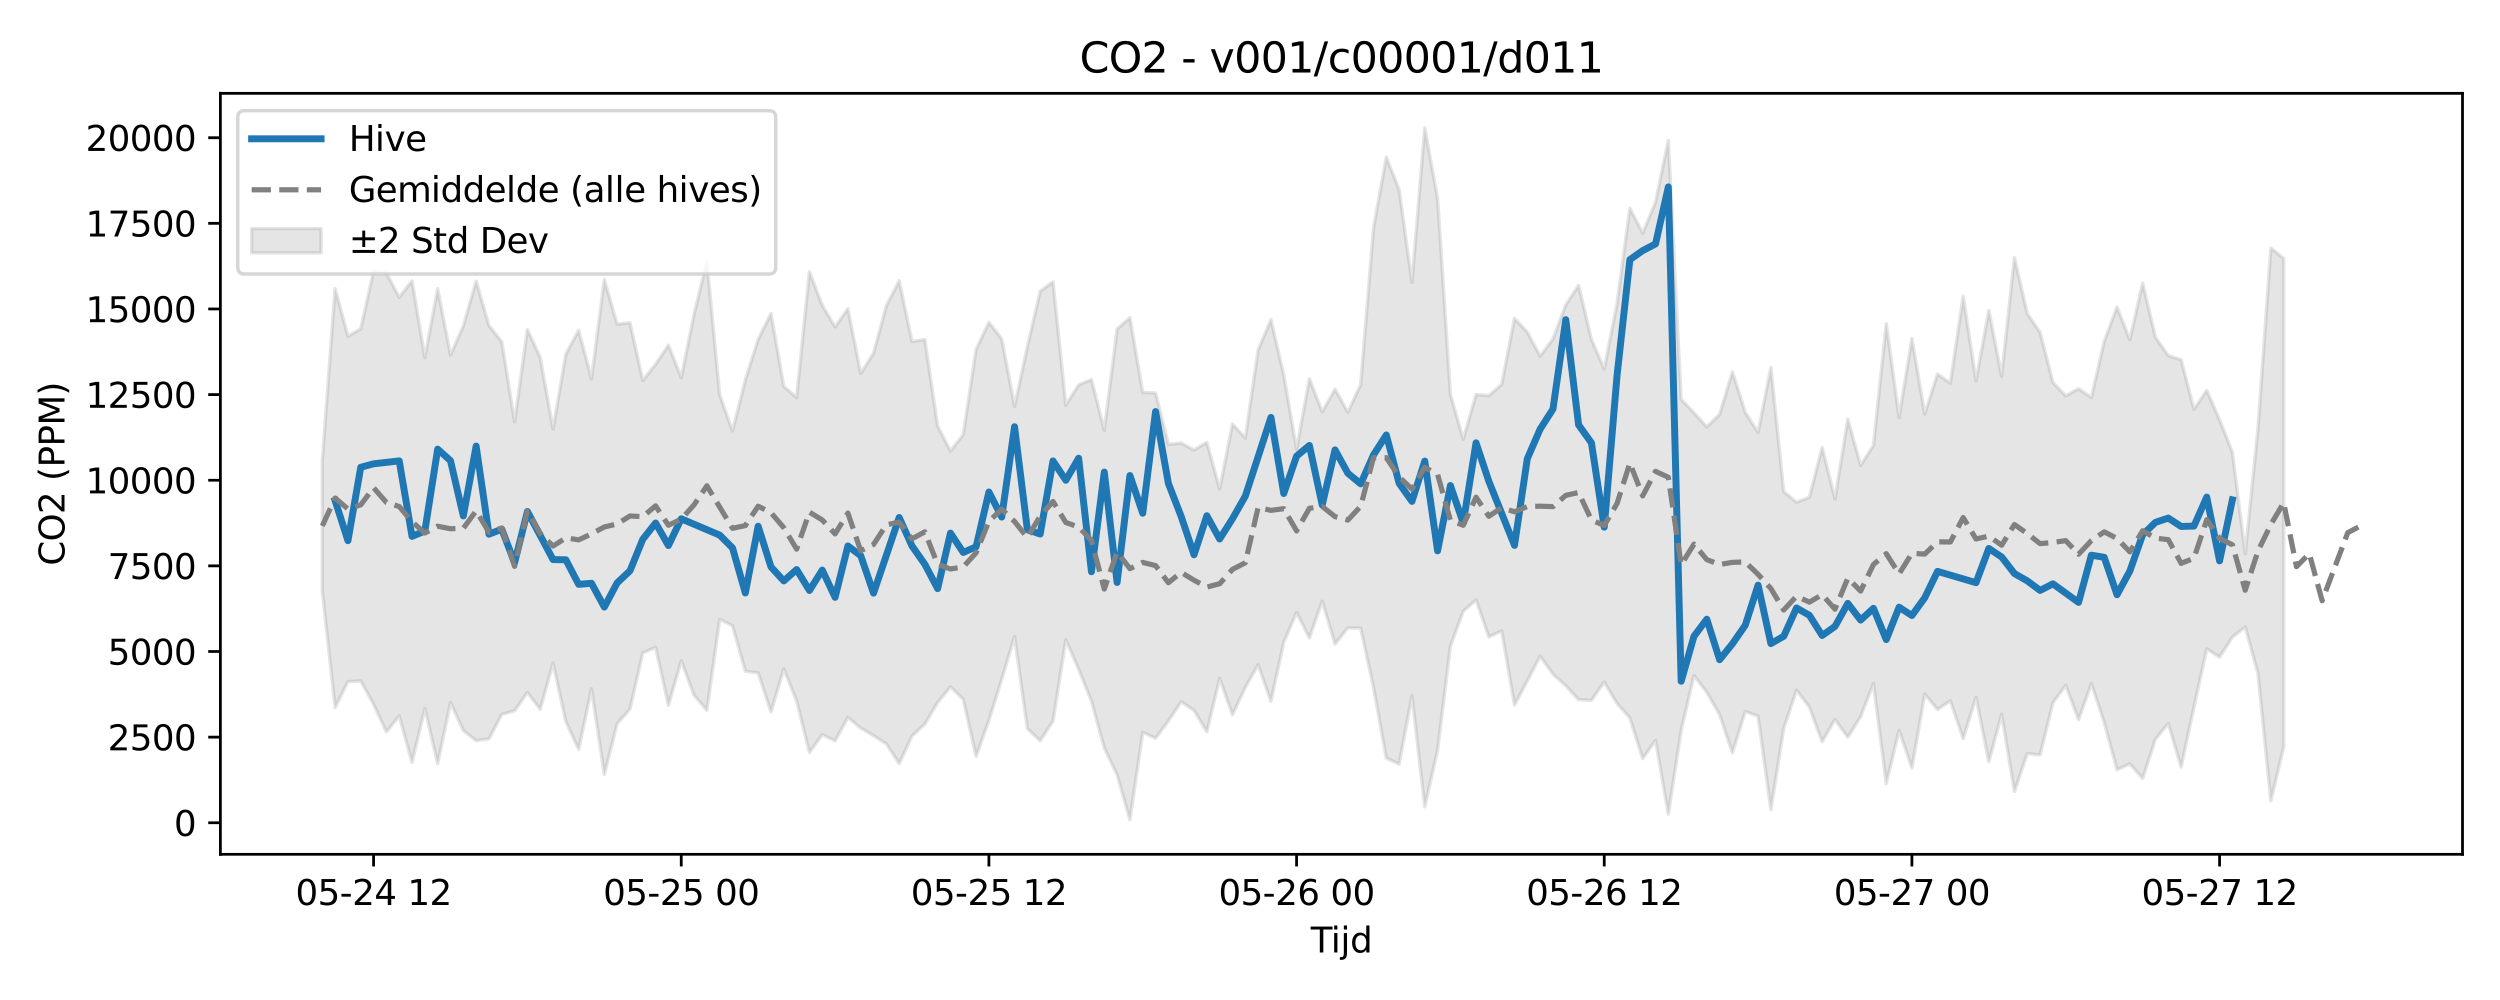<?xml version="1.0" encoding="utf-8" standalone="no"?>
<!DOCTYPE svg PUBLIC "-//W3C//DTD SVG 1.1//EN"
  "http://www.w3.org/Graphics/SVG/1.1/DTD/svg11.dtd">
<svg xmlns:xlink="http://www.w3.org/1999/xlink" width="720pt" height="288pt" viewBox="0 0 720 288" xmlns="http://www.w3.org/2000/svg" version="1.1">
 <defs>
  <style type="text/css">*{stroke-linejoin: round; stroke-linecap: butt}</style>
 </defs>
 <g id="figure_1">
  <g id="patch_1">
   <path d="M 0 288 
L 720 288 
L 720 0 
L 0 0 
z
" style="fill: #ffffff"/>
  </g>
  <g id="axes_1">
   <g id="patch_2">
    <path d="M 63.47 246.04 
L 709.2 246.04 
L 709.2 26.88 
L 63.47 26.88 
z
" style="fill: #ffffff"/>
   </g>
   <g id="FillBetweenPolyCollection_1">
    <defs>
     <path id="m8265016327" d="M 92.821 -155.354 
L 92.821 -117.712 
L 96.513 -84.226 
L 100.205 -91.671 
L 103.897 -91.889 
L 107.589 -85.159 
L 111.281 -77.21 
L 114.973 -81.837 
L 118.665 -68.411 
L 122.357 -83.978 
L 126.049 -68.057 
L 129.741 -85.681 
L 133.433 -77.602 
L 137.125 -74.699 
L 140.817 -75.198 
L 144.509 -82.258 
L 148.201 -83.288 
L 151.893 -88.583 
L 155.585 -83.701 
L 159.277 -97.043 
L 162.969 -80.137 
L 166.661 -72.18 
L 170.353 -89.615 
L 174.045 -64.968 
L 177.737 -79.576 
L 181.429 -83.764 
L 185.121 -99.962 
L 188.813 -101.563 
L 192.505 -84.878 
L 196.197 -97.674 
L 199.889 -87.753 
L 203.581 -83.465 
L 207.273 -109.619 
L 210.965 -107.804 
L 214.657 -94.693 
L 218.349 -94.223 
L 222.041 -82.958 
L 225.733 -95.328 
L 229.425 -86.18 
L 233.117 -71.297 
L 236.809 -76.434 
L 240.501 -74.62 
L 244.193 -81.383 
L 247.885 -78.308 
L 251.577 -76.134 
L 255.269 -73.774 
L 258.961 -68.051 
L 262.653 -75.991 
L 266.345 -79.459 
L 270.037 -85.636 
L 273.729 -90.169 
L 277.421 -86.59 
L 281.113 -70.209 
L 284.805 -80.503 
L 288.497 -92.334 
L 292.189 -104.668 
L 295.881 -78.169 
L 299.573 -74.65 
L 303.265 -80.3 
L 306.957 -103.726 
L 310.649 -95.259 
L 314.341 -86.086 
L 318.033 -72.586 
L 321.725 -64.861 
L 325.417 -51.922 
L 329.109 -77.099 
L 332.801 -75.369 
L 336.493 -80.362 
L 340.185 -85.912 
L 343.877 -83.409 
L 347.569 -77.233 
L 351.261 -92.607 
L 354.953 -82.143 
L 358.645 -90.005 
L 362.337 -96.538 
L 366.029 -86.05 
L 369.721 -102.989 
L 373.413 -111.616 
L 377.105 -104.304 
L 380.797 -114.879 
L 384.489 -102.519 
L 388.181 -107.147 
L 391.873 -107.103 
L 395.565 -90.116 
L 399.257 -69.644 
L 402.949 -67.937 
L 406.641 -87.611 
L 410.333 -55.672 
L 414.025 -71.935 
L 417.717 -101.881 
L 421.409 -111.933 
L 425.101 -115.22 
L 428.793 -104.557 
L 432.485 -106.288 
L 436.177 -84.926 
L 439.869 -91.91 
L 443.561 -99.021 
L 447.253 -93.837 
L 450.945 -90.491 
L 454.637 -86.479 
L 458.329 -86.29 
L 462.021 -91.539 
L 465.713 -85.381 
L 469.405 -81.266 
L 473.097 -69.502 
L 476.789 -74.78 
L 480.481 -53.511 
L 484.173 -77.658 
L 487.865 -93.443 
L 491.557 -88.607 
L 495.249 -82.178 
L 498.941 -71.191 
L 502.633 -83.08 
L 506.325 -81.737 
L 510.017 -54.832 
L 513.709 -78.198 
L 517.401 -89.237 
L 521.093 -84.38 
L 524.785 -74.37 
L 528.477 -80.794 
L 532.169 -75.671 
L 535.861 -81.599 
L 539.553 -91.154 
L 543.245 -62.337 
L 546.937 -77.671 
L 550.629 -66.802 
L 554.321 -88.087 
L 558.013 -83.638 
L 561.705 -86.172 
L 565.397 -75.256 
L 569.089 -87.206 
L 572.781 -68.607 
L 576.473 -82.286 
L 580.165 -60.064 
L 583.857 -70.975 
L 587.549 -70.595 
L 591.241 -85.647 
L 594.933 -90.593 
L 598.625 -80.731 
L 602.317 -91.096 
L 606.009 -79.972 
L 609.701 -66.32 
L 613.393 -68.007 
L 617.085 -63.81 
L 620.777 -75.148 
L 624.469 -79.601 
L 628.161 -67.099 
L 631.853 -84.316 
L 635.545 -101.11 
L 639.237 -98.755 
L 642.929 -104.46 
L 646.621 -107.452 
L 650.313 -93.946 
L 654.005 -57.329 
L 657.697 -72.886 
L 657.697 -213.602 
L 657.697 -213.602 
L 654.005 -216.562 
L 650.313 -164.709 
L 646.621 -128.573 
L 642.929 -157.765 
L 639.237 -167.077 
L 635.545 -175.548 
L 631.853 -170.129 
L 628.161 -184.393 
L 624.469 -185.555 
L 620.777 -190.863 
L 617.085 -206.497 
L 613.393 -190.124 
L 609.701 -199.547 
L 606.009 -189.683 
L 602.317 -173.523 
L 598.625 -176.043 
L 594.933 -174.006 
L 591.241 -177.885 
L 587.549 -192.266 
L 583.857 -197.677 
L 580.165 -213.821 
L 576.473 -179.66 
L 572.781 -198.612 
L 569.089 -178.333 
L 565.397 -202.637 
L 561.705 -177.631 
L 558.013 -180.282 
L 554.321 -168.761 
L 550.629 -190.515 
L 546.937 -167.745 
L 543.245 -194.757 
L 539.553 -159.707 
L 535.861 -153.961 
L 532.169 -167.312 
L 528.477 -144.293 
L 524.785 -159.122 
L 521.093 -144.785 
L 517.401 -143.363 
L 513.709 -146.423 
L 510.017 -182.154 
L 506.325 -163.462 
L 502.633 -169.251 
L 498.941 -180.89 
L 495.249 -168.673 
L 491.557 -165.054 
L 487.865 -169.13 
L 484.173 -172.977 
L 480.481 -247.566 
L 476.789 -229.729 
L 473.097 -220.857 
L 469.405 -228.027 
L 465.713 -200.628 
L 462.021 -181.774 
L 458.329 -190.231 
L 454.637 -205.832 
L 450.945 -200.197 
L 447.253 -190.349 
L 443.561 -185.421 
L 439.869 -192.324 
L 436.177 -196.3 
L 432.485 -177.308 
L 428.793 -174.062 
L 425.101 -174.373 
L 421.409 -161.507 
L 417.717 -174.38 
L 414.025 -230.834 
L 410.333 -251.158 
L 406.641 -206.643 
L 402.949 -233.367 
L 399.257 -242.734 
L 395.565 -222.295 
L 391.873 -177.239 
L 388.181 -169.291 
L 384.489 -175.906 
L 380.797 -169.389 
L 377.105 -178.925 
L 373.413 -158.568 
L 369.721 -180.019 
L 366.029 -195.972 
L 362.337 -187.162 
L 358.645 -161.844 
L 354.953 -165.895 
L 351.261 -147.176 
L 347.569 -160.6 
L 343.877 -158.396 
L 340.185 -160.421 
L 336.493 -160.007 
L 332.801 -174.848 
L 329.109 -174.953 
L 325.417 -196.54 
L 321.725 -193.228 
L 318.033 -164.099 
L 314.341 -178.695 
L 310.649 -177.146 
L 306.957 -171.321 
L 303.265 -206.839 
L 299.573 -204.124 
L 295.881 -188.127 
L 292.189 -170.939 
L 288.497 -190.393 
L 284.805 -195.177 
L 281.113 -187.37 
L 277.421 -162.854 
L 273.729 -158.102 
L 270.037 -165.312 
L 266.345 -190.208 
L 262.653 -189.643 
L 258.961 -207.154 
L 255.269 -199.933 
L 251.577 -186.258 
L 247.885 -180.446 
L 244.193 -199.084 
L 240.501 -193.852 
L 236.809 -200.08 
L 233.117 -209.724 
L 229.425 -173.524 
L 225.733 -176.707 
L 222.041 -197.728 
L 218.349 -190.209 
L 214.657 -178.582 
L 210.965 -163.887 
L 207.273 -174.266 
L 203.581 -212.708 
L 199.889 -197.469 
L 196.197 -179.252 
L 192.505 -188.586 
L 188.813 -183.063 
L 185.121 -178.434 
L 181.429 -195.025 
L 177.737 -194.627 
L 174.045 -207.498 
L 170.353 -178.886 
L 166.661 -192.867 
L 162.969 -186.048 
L 159.277 -164.414 
L 155.585 -185.01 
L 151.893 -193.104 
L 148.201 -166.5 
L 144.509 -189.577 
L 140.817 -194.237 
L 137.125 -207.041 
L 133.433 -194.094 
L 129.741 -185.749 
L 126.049 -204.843 
L 122.357 -185.007 
L 118.665 -207.093 
L 114.973 -202.4 
L 111.281 -209.374 
L 107.589 -209.922 
L 103.897 -193.316 
L 100.205 -191.162 
L 96.513 -204.897 
L 92.821 -155.354 
z
" style="stroke: #808080; stroke-opacity: 0.2"/>
    </defs>
    <g clip-path="url(#p1e06e8cddb)">
     <use xlink:href="#m8265016327" x="0" y="288" style="fill: #808080; fill-opacity: 0.2; stroke: #808080; stroke-opacity: 0.2"/>
    </g>
   </g>
   <g id="matplotlib.axis_1">
    <g id="xtick_1">
     <g id="line2d_1">
      <defs>
       <path id="m85455ef465" d="M 0 0 
L 0 3.5 
" style="stroke: #000000; stroke-width: 0.8"/>
      </defs>
      <g>
       <use xlink:href="#m85455ef465" x="107.589" y="246.04" style="stroke: #000000; stroke-width: 0.8"/>
      </g>
     </g>
     <g id="text_1">
      <!-- 05-24 12 -->
      <g transform="translate(85.109 260.638) scale(0.1 -0.1)">
       <defs>
        <path id="DejaVuSans-30" d="M 2034 4250 
Q 1547 4250 1301 3770 
Q 1056 3291 1056 2328 
Q 1056 1369 1301 889 
Q 1547 409 2034 409 
Q 2525 409 2770 889 
Q 3016 1369 3016 2328 
Q 3016 3291 2770 3770 
Q 2525 4250 2034 4250 
z
M 2034 4750 
Q 2819 4750 3233 4129 
Q 3647 3509 3647 2328 
Q 3647 1150 3233 529 
Q 2819 -91 2034 -91 
Q 1250 -91 836 529 
Q 422 1150 422 2328 
Q 422 3509 836 4129 
Q 1250 4750 2034 4750 
z
" transform="scale(0.016)"/>
        <path id="DejaVuSans-35" d="M 691 4666 
L 3169 4666 
L 3169 4134 
L 1269 4134 
L 1269 2991 
Q 1406 3038 1543 3061 
Q 1681 3084 1819 3084 
Q 2600 3084 3056 2656 
Q 3513 2228 3513 1497 
Q 3513 744 3044 326 
Q 2575 -91 1722 -91 
Q 1428 -91 1123 -41 
Q 819 9 494 109 
L 494 744 
Q 775 591 1075 516 
Q 1375 441 1709 441 
Q 2250 441 2565 725 
Q 2881 1009 2881 1497 
Q 2881 1984 2565 2268 
Q 2250 2553 1709 2553 
Q 1456 2553 1204 2497 
Q 953 2441 691 2322 
L 691 4666 
z
" transform="scale(0.016)"/>
        <path id="DejaVuSans-2d" d="M 313 2009 
L 1997 2009 
L 1997 1497 
L 313 1497 
L 313 2009 
z
" transform="scale(0.016)"/>
        <path id="DejaVuSans-32" d="M 1228 531 
L 3431 531 
L 3431 0 
L 469 0 
L 469 531 
Q 828 903 1448 1529 
Q 2069 2156 2228 2338 
Q 2531 2678 2651 2914 
Q 2772 3150 2772 3378 
Q 2772 3750 2511 3984 
Q 2250 4219 1831 4219 
Q 1534 4219 1204 4116 
Q 875 4013 500 3803 
L 500 4441 
Q 881 4594 1212 4672 
Q 1544 4750 1819 4750 
Q 2544 4750 2975 4387 
Q 3406 4025 3406 3419 
Q 3406 3131 3298 2873 
Q 3191 2616 2906 2266 
Q 2828 2175 2409 1742 
Q 1991 1309 1228 531 
z
" transform="scale(0.016)"/>
        <path id="DejaVuSans-34" d="M 2419 4116 
L 825 1625 
L 2419 1625 
L 2419 4116 
z
M 2253 4666 
L 3047 4666 
L 3047 1625 
L 3713 1625 
L 3713 1100 
L 3047 1100 
L 3047 0 
L 2419 0 
L 2419 1100 
L 313 1100 
L 313 1709 
L 2253 4666 
z
" transform="scale(0.016)"/>
        <path id="DejaVuSans-20" transform="scale(0.016)"/>
        <path id="DejaVuSans-31" d="M 794 531 
L 1825 531 
L 1825 4091 
L 703 3866 
L 703 4441 
L 1819 4666 
L 2450 4666 
L 2450 531 
L 3481 531 
L 3481 0 
L 794 0 
L 794 531 
z
" transform="scale(0.016)"/>
       </defs>
       <use xlink:href="#DejaVuSans-30"/>
       <use xlink:href="#DejaVuSans-35" transform="translate(63.623 0)"/>
       <use xlink:href="#DejaVuSans-2d" transform="translate(127.246 0)"/>
       <use xlink:href="#DejaVuSans-32" transform="translate(163.33 0)"/>
       <use xlink:href="#DejaVuSans-34" transform="translate(226.953 0)"/>
       <use xlink:href="#DejaVuSans-20" transform="translate(290.576 0)"/>
       <use xlink:href="#DejaVuSans-31" transform="translate(322.363 0)"/>
       <use xlink:href="#DejaVuSans-32" transform="translate(385.986 0)"/>
      </g>
     </g>
    </g>
    <g id="xtick_2">
     <g id="line2d_2">
      <g>
       <use xlink:href="#m85455ef465" x="196.197" y="246.04" style="stroke: #000000; stroke-width: 0.8"/>
      </g>
     </g>
     <g id="text_2">
      <!-- 05-25 00 -->
      <g transform="translate(173.717 260.638) scale(0.1 -0.1)">
       <use xlink:href="#DejaVuSans-30"/>
       <use xlink:href="#DejaVuSans-35" transform="translate(63.623 0)"/>
       <use xlink:href="#DejaVuSans-2d" transform="translate(127.246 0)"/>
       <use xlink:href="#DejaVuSans-32" transform="translate(163.33 0)"/>
       <use xlink:href="#DejaVuSans-35" transform="translate(226.953 0)"/>
       <use xlink:href="#DejaVuSans-20" transform="translate(290.576 0)"/>
       <use xlink:href="#DejaVuSans-30" transform="translate(322.363 0)"/>
       <use xlink:href="#DejaVuSans-30" transform="translate(385.986 0)"/>
      </g>
     </g>
    </g>
    <g id="xtick_3">
     <g id="line2d_3">
      <g>
       <use xlink:href="#m85455ef465" x="284.805" y="246.04" style="stroke: #000000; stroke-width: 0.8"/>
      </g>
     </g>
     <g id="text_3">
      <!-- 05-25 12 -->
      <g transform="translate(262.325 260.638) scale(0.1 -0.1)">
       <use xlink:href="#DejaVuSans-30"/>
       <use xlink:href="#DejaVuSans-35" transform="translate(63.623 0)"/>
       <use xlink:href="#DejaVuSans-2d" transform="translate(127.246 0)"/>
       <use xlink:href="#DejaVuSans-32" transform="translate(163.33 0)"/>
       <use xlink:href="#DejaVuSans-35" transform="translate(226.953 0)"/>
       <use xlink:href="#DejaVuSans-20" transform="translate(290.576 0)"/>
       <use xlink:href="#DejaVuSans-31" transform="translate(322.363 0)"/>
       <use xlink:href="#DejaVuSans-32" transform="translate(385.986 0)"/>
      </g>
     </g>
    </g>
    <g id="xtick_4">
     <g id="line2d_4">
      <g>
       <use xlink:href="#m85455ef465" x="373.413" y="246.04" style="stroke: #000000; stroke-width: 0.8"/>
      </g>
     </g>
     <g id="text_4">
      <!-- 05-26 00 -->
      <g transform="translate(350.933 260.638) scale(0.1 -0.1)">
       <defs>
        <path id="DejaVuSans-36" d="M 2113 2584 
Q 1688 2584 1439 2293 
Q 1191 2003 1191 1497 
Q 1191 994 1439 701 
Q 1688 409 2113 409 
Q 2538 409 2786 701 
Q 3034 994 3034 1497 
Q 3034 2003 2786 2293 
Q 2538 2584 2113 2584 
z
M 3366 4563 
L 3366 3988 
Q 3128 4100 2886 4159 
Q 2644 4219 2406 4219 
Q 1781 4219 1451 3797 
Q 1122 3375 1075 2522 
Q 1259 2794 1537 2939 
Q 1816 3084 2150 3084 
Q 2853 3084 3261 2657 
Q 3669 2231 3669 1497 
Q 3669 778 3244 343 
Q 2819 -91 2113 -91 
Q 1303 -91 875 529 
Q 447 1150 447 2328 
Q 447 3434 972 4092 
Q 1497 4750 2381 4750 
Q 2619 4750 2861 4703 
Q 3103 4656 3366 4563 
z
" transform="scale(0.016)"/>
       </defs>
       <use xlink:href="#DejaVuSans-30"/>
       <use xlink:href="#DejaVuSans-35" transform="translate(63.623 0)"/>
       <use xlink:href="#DejaVuSans-2d" transform="translate(127.246 0)"/>
       <use xlink:href="#DejaVuSans-32" transform="translate(163.33 0)"/>
       <use xlink:href="#DejaVuSans-36" transform="translate(226.953 0)"/>
       <use xlink:href="#DejaVuSans-20" transform="translate(290.576 0)"/>
       <use xlink:href="#DejaVuSans-30" transform="translate(322.363 0)"/>
       <use xlink:href="#DejaVuSans-30" transform="translate(385.986 0)"/>
      </g>
     </g>
    </g>
    <g id="xtick_5">
     <g id="line2d_5">
      <g>
       <use xlink:href="#m85455ef465" x="462.021" y="246.04" style="stroke: #000000; stroke-width: 0.8"/>
      </g>
     </g>
     <g id="text_5">
      <!-- 05-26 12 -->
      <g transform="translate(439.54 260.638) scale(0.1 -0.1)">
       <use xlink:href="#DejaVuSans-30"/>
       <use xlink:href="#DejaVuSans-35" transform="translate(63.623 0)"/>
       <use xlink:href="#DejaVuSans-2d" transform="translate(127.246 0)"/>
       <use xlink:href="#DejaVuSans-32" transform="translate(163.33 0)"/>
       <use xlink:href="#DejaVuSans-36" transform="translate(226.953 0)"/>
       <use xlink:href="#DejaVuSans-20" transform="translate(290.576 0)"/>
       <use xlink:href="#DejaVuSans-31" transform="translate(322.363 0)"/>
       <use xlink:href="#DejaVuSans-32" transform="translate(385.986 0)"/>
      </g>
     </g>
    </g>
    <g id="xtick_6">
     <g id="line2d_6">
      <g>
       <use xlink:href="#m85455ef465" x="550.629" y="246.04" style="stroke: #000000; stroke-width: 0.8"/>
      </g>
     </g>
     <g id="text_6">
      <!-- 05-27 00 -->
      <g transform="translate(528.148 260.638) scale(0.1 -0.1)">
       <defs>
        <path id="DejaVuSans-37" d="M 525 4666 
L 3525 4666 
L 3525 4397 
L 1831 0 
L 1172 0 
L 2766 4134 
L 525 4134 
L 525 4666 
z
" transform="scale(0.016)"/>
       </defs>
       <use xlink:href="#DejaVuSans-30"/>
       <use xlink:href="#DejaVuSans-35" transform="translate(63.623 0)"/>
       <use xlink:href="#DejaVuSans-2d" transform="translate(127.246 0)"/>
       <use xlink:href="#DejaVuSans-32" transform="translate(163.33 0)"/>
       <use xlink:href="#DejaVuSans-37" transform="translate(226.953 0)"/>
       <use xlink:href="#DejaVuSans-20" transform="translate(290.576 0)"/>
       <use xlink:href="#DejaVuSans-30" transform="translate(322.363 0)"/>
       <use xlink:href="#DejaVuSans-30" transform="translate(385.986 0)"/>
      </g>
     </g>
    </g>
    <g id="xtick_7">
     <g id="line2d_7">
      <g>
       <use xlink:href="#m85455ef465" x="639.237" y="246.04" style="stroke: #000000; stroke-width: 0.8"/>
      </g>
     </g>
     <g id="text_7">
      <!-- 05-27 12 -->
      <g transform="translate(616.756 260.638) scale(0.1 -0.1)">
       <use xlink:href="#DejaVuSans-30"/>
       <use xlink:href="#DejaVuSans-35" transform="translate(63.623 0)"/>
       <use xlink:href="#DejaVuSans-2d" transform="translate(127.246 0)"/>
       <use xlink:href="#DejaVuSans-32" transform="translate(163.33 0)"/>
       <use xlink:href="#DejaVuSans-37" transform="translate(226.953 0)"/>
       <use xlink:href="#DejaVuSans-20" transform="translate(290.576 0)"/>
       <use xlink:href="#DejaVuSans-31" transform="translate(322.363 0)"/>
       <use xlink:href="#DejaVuSans-32" transform="translate(385.986 0)"/>
      </g>
     </g>
    </g>
    <g id="text_8">
     <!-- Tijd -->
     <g transform="translate(377.485 274.317) scale(0.1 -0.1)">
      <defs>
       <path id="DejaVuSans-54" d="M -19 4666 
L 3928 4666 
L 3928 4134 
L 2272 4134 
L 2272 0 
L 1638 0 
L 1638 4134 
L -19 4134 
L -19 4666 
z
" transform="scale(0.016)"/>
       <path id="DejaVuSans-69" d="M 603 3500 
L 1178 3500 
L 1178 0 
L 603 0 
L 603 3500 
z
M 603 4863 
L 1178 4863 
L 1178 4134 
L 603 4134 
L 603 4863 
z
" transform="scale(0.016)"/>
       <path id="DejaVuSans-6a" d="M 603 3500 
L 1178 3500 
L 1178 -63 
Q 1178 -731 923 -1031 
Q 669 -1331 103 -1331 
L -116 -1331 
L -116 -844 
L 38 -844 
Q 366 -844 484 -692 
Q 603 -541 603 -63 
L 603 3500 
z
M 603 4863 
L 1178 4863 
L 1178 4134 
L 603 4134 
L 603 4863 
z
" transform="scale(0.016)"/>
       <path id="DejaVuSans-64" d="M 2906 2969 
L 2906 4863 
L 3481 4863 
L 3481 0 
L 2906 0 
L 2906 525 
Q 2725 213 2448 61 
Q 2172 -91 1784 -91 
Q 1150 -91 751 415 
Q 353 922 353 1747 
Q 353 2572 751 3078 
Q 1150 3584 1784 3584 
Q 2172 3584 2448 3432 
Q 2725 3281 2906 2969 
z
M 947 1747 
Q 947 1113 1208 752 
Q 1469 391 1925 391 
Q 2381 391 2643 752 
Q 2906 1113 2906 1747 
Q 2906 2381 2643 2742 
Q 2381 3103 1925 3103 
Q 1469 3103 1208 2742 
Q 947 2381 947 1747 
z
" transform="scale(0.016)"/>
      </defs>
      <use xlink:href="#DejaVuSans-54"/>
      <use xlink:href="#DejaVuSans-69" transform="translate(57.959 0)"/>
      <use xlink:href="#DejaVuSans-6a" transform="translate(85.742 0)"/>
      <use xlink:href="#DejaVuSans-64" transform="translate(113.525 0)"/>
     </g>
    </g>
   </g>
   <g id="matplotlib.axis_2">
    <g id="ytick_1">
     <g id="line2d_8">
      <defs>
       <path id="m254edffba7" d="M 0 0 
L -3.5 0 
" style="stroke: #000000; stroke-width: 0.8"/>
      </defs>
      <g>
       <use xlink:href="#m254edffba7" x="63.47" y="236.954" style="stroke: #000000; stroke-width: 0.8"/>
      </g>
     </g>
     <g id="text_9">
      <!-- 0 -->
      <g transform="translate(50.108 240.753) scale(0.1 -0.1)">
       <use xlink:href="#DejaVuSans-30"/>
      </g>
     </g>
    </g>
    <g id="ytick_2">
     <g id="line2d_9">
      <g>
       <use xlink:href="#m254edffba7" x="63.47" y="212.292" style="stroke: #000000; stroke-width: 0.8"/>
      </g>
     </g>
     <g id="text_10">
      <!-- 2500 -->
      <g transform="translate(31.02 216.091) scale(0.1 -0.1)">
       <use xlink:href="#DejaVuSans-32"/>
       <use xlink:href="#DejaVuSans-35" transform="translate(63.623 0)"/>
       <use xlink:href="#DejaVuSans-30" transform="translate(127.246 0)"/>
       <use xlink:href="#DejaVuSans-30" transform="translate(190.869 0)"/>
      </g>
     </g>
    </g>
    <g id="ytick_3">
     <g id="line2d_10">
      <g>
       <use xlink:href="#m254edffba7" x="63.47" y="187.631" style="stroke: #000000; stroke-width: 0.8"/>
      </g>
     </g>
     <g id="text_11">
      <!-- 5000 -->
      <g transform="translate(31.02 191.43) scale(0.1 -0.1)">
       <use xlink:href="#DejaVuSans-35"/>
       <use xlink:href="#DejaVuSans-30" transform="translate(63.623 0)"/>
       <use xlink:href="#DejaVuSans-30" transform="translate(127.246 0)"/>
       <use xlink:href="#DejaVuSans-30" transform="translate(190.869 0)"/>
      </g>
     </g>
    </g>
    <g id="ytick_4">
     <g id="line2d_11">
      <g>
       <use xlink:href="#m254edffba7" x="63.47" y="162.969" style="stroke: #000000; stroke-width: 0.8"/>
      </g>
     </g>
     <g id="text_12">
      <!-- 7500 -->
      <g transform="translate(31.02 166.768) scale(0.1 -0.1)">
       <use xlink:href="#DejaVuSans-37"/>
       <use xlink:href="#DejaVuSans-35" transform="translate(63.623 0)"/>
       <use xlink:href="#DejaVuSans-30" transform="translate(127.246 0)"/>
       <use xlink:href="#DejaVuSans-30" transform="translate(190.869 0)"/>
      </g>
     </g>
    </g>
    <g id="ytick_5">
     <g id="line2d_12">
      <g>
       <use xlink:href="#m254edffba7" x="63.47" y="138.308" style="stroke: #000000; stroke-width: 0.8"/>
      </g>
     </g>
     <g id="text_13">
      <!-- 10000 -->
      <g transform="translate(24.657 142.107) scale(0.1 -0.1)">
       <use xlink:href="#DejaVuSans-31"/>
       <use xlink:href="#DejaVuSans-30" transform="translate(63.623 0)"/>
       <use xlink:href="#DejaVuSans-30" transform="translate(127.246 0)"/>
       <use xlink:href="#DejaVuSans-30" transform="translate(190.869 0)"/>
       <use xlink:href="#DejaVuSans-30" transform="translate(254.492 0)"/>
      </g>
     </g>
    </g>
    <g id="ytick_6">
     <g id="line2d_13">
      <g>
       <use xlink:href="#m254edffba7" x="63.47" y="113.646" style="stroke: #000000; stroke-width: 0.8"/>
      </g>
     </g>
     <g id="text_14">
      <!-- 12500 -->
      <g transform="translate(24.657 117.445) scale(0.1 -0.1)">
       <use xlink:href="#DejaVuSans-31"/>
       <use xlink:href="#DejaVuSans-32" transform="translate(63.623 0)"/>
       <use xlink:href="#DejaVuSans-35" transform="translate(127.246 0)"/>
       <use xlink:href="#DejaVuSans-30" transform="translate(190.869 0)"/>
       <use xlink:href="#DejaVuSans-30" transform="translate(254.492 0)"/>
      </g>
     </g>
    </g>
    <g id="ytick_7">
     <g id="line2d_14">
      <g>
       <use xlink:href="#m254edffba7" x="63.47" y="88.984" style="stroke: #000000; stroke-width: 0.8"/>
      </g>
     </g>
     <g id="text_15">
      <!-- 15000 -->
      <g transform="translate(24.657 92.784) scale(0.1 -0.1)">
       <use xlink:href="#DejaVuSans-31"/>
       <use xlink:href="#DejaVuSans-35" transform="translate(63.623 0)"/>
       <use xlink:href="#DejaVuSans-30" transform="translate(127.246 0)"/>
       <use xlink:href="#DejaVuSans-30" transform="translate(190.869 0)"/>
       <use xlink:href="#DejaVuSans-30" transform="translate(254.492 0)"/>
      </g>
     </g>
    </g>
    <g id="ytick_8">
     <g id="line2d_15">
      <g>
       <use xlink:href="#m254edffba7" x="63.47" y="64.323" style="stroke: #000000; stroke-width: 0.8"/>
      </g>
     </g>
     <g id="text_16">
      <!-- 17500 -->
      <g transform="translate(24.657 68.122) scale(0.1 -0.1)">
       <use xlink:href="#DejaVuSans-31"/>
       <use xlink:href="#DejaVuSans-37" transform="translate(63.623 0)"/>
       <use xlink:href="#DejaVuSans-35" transform="translate(127.246 0)"/>
       <use xlink:href="#DejaVuSans-30" transform="translate(190.869 0)"/>
       <use xlink:href="#DejaVuSans-30" transform="translate(254.492 0)"/>
      </g>
     </g>
    </g>
    <g id="ytick_9">
     <g id="line2d_16">
      <g>
       <use xlink:href="#m254edffba7" x="63.47" y="39.661" style="stroke: #000000; stroke-width: 0.8"/>
      </g>
     </g>
     <g id="text_17">
      <!-- 20000 -->
      <g transform="translate(24.657 43.46) scale(0.1 -0.1)">
       <use xlink:href="#DejaVuSans-32"/>
       <use xlink:href="#DejaVuSans-30" transform="translate(63.623 0)"/>
       <use xlink:href="#DejaVuSans-30" transform="translate(127.246 0)"/>
       <use xlink:href="#DejaVuSans-30" transform="translate(190.869 0)"/>
       <use xlink:href="#DejaVuSans-30" transform="translate(254.492 0)"/>
      </g>
     </g>
    </g>
    <g id="text_18">
     <!-- CO2 (PPM) -->
     <g transform="translate(18.578 162.903) rotate(-90) scale(0.1 -0.1)">
      <defs>
       <path id="DejaVuSans-43" d="M 4122 4306 
L 4122 3641 
Q 3803 3938 3442 4084 
Q 3081 4231 2675 4231 
Q 1875 4231 1450 3742 
Q 1025 3253 1025 2328 
Q 1025 1406 1450 917 
Q 1875 428 2675 428 
Q 3081 428 3442 575 
Q 3803 722 4122 1019 
L 4122 359 
Q 3791 134 3420 21 
Q 3050 -91 2638 -91 
Q 1578 -91 968 557 
Q 359 1206 359 2328 
Q 359 3453 968 4101 
Q 1578 4750 2638 4750 
Q 3056 4750 3426 4639 
Q 3797 4528 4122 4306 
z
" transform="scale(0.016)"/>
       <path id="DejaVuSans-4f" d="M 2522 4238 
Q 1834 4238 1429 3725 
Q 1025 3213 1025 2328 
Q 1025 1447 1429 934 
Q 1834 422 2522 422 
Q 3209 422 3611 934 
Q 4013 1447 4013 2328 
Q 4013 3213 3611 3725 
Q 3209 4238 2522 4238 
z
M 2522 4750 
Q 3503 4750 4090 4092 
Q 4678 3434 4678 2328 
Q 4678 1225 4090 567 
Q 3503 -91 2522 -91 
Q 1538 -91 948 565 
Q 359 1222 359 2328 
Q 359 3434 948 4092 
Q 1538 4750 2522 4750 
z
" transform="scale(0.016)"/>
       <path id="DejaVuSans-28" d="M 1984 4856 
Q 1566 4138 1362 3434 
Q 1159 2731 1159 2009 
Q 1159 1288 1364 580 
Q 1569 -128 1984 -844 
L 1484 -844 
Q 1016 -109 783 600 
Q 550 1309 550 2009 
Q 550 2706 781 3412 
Q 1013 4119 1484 4856 
L 1984 4856 
z
" transform="scale(0.016)"/>
       <path id="DejaVuSans-50" d="M 1259 4147 
L 1259 2394 
L 2053 2394 
Q 2494 2394 2734 2622 
Q 2975 2850 2975 3272 
Q 2975 3691 2734 3919 
Q 2494 4147 2053 4147 
L 1259 4147 
z
M 628 4666 
L 2053 4666 
Q 2838 4666 3239 4311 
Q 3641 3956 3641 3272 
Q 3641 2581 3239 2228 
Q 2838 1875 2053 1875 
L 1259 1875 
L 1259 0 
L 628 0 
L 628 4666 
z
" transform="scale(0.016)"/>
       <path id="DejaVuSans-4d" d="M 628 4666 
L 1569 4666 
L 2759 1491 
L 3956 4666 
L 4897 4666 
L 4897 0 
L 4281 0 
L 4281 4097 
L 3078 897 
L 2444 897 
L 1241 4097 
L 1241 0 
L 628 0 
L 628 4666 
z
" transform="scale(0.016)"/>
       <path id="DejaVuSans-29" d="M 513 4856 
L 1013 4856 
Q 1481 4119 1714 3412 
Q 1947 2706 1947 2009 
Q 1947 1309 1714 600 
Q 1481 -109 1013 -844 
L 513 -844 
Q 928 -128 1133 580 
Q 1338 1288 1338 2009 
Q 1338 2731 1133 3434 
Q 928 4138 513 4856 
z
" transform="scale(0.016)"/>
      </defs>
      <use xlink:href="#DejaVuSans-43"/>
      <use xlink:href="#DejaVuSans-4f" transform="translate(69.824 0)"/>
      <use xlink:href="#DejaVuSans-32" transform="translate(148.535 0)"/>
      <use xlink:href="#DejaVuSans-20" transform="translate(212.158 0)"/>
      <use xlink:href="#DejaVuSans-28" transform="translate(243.945 0)"/>
      <use xlink:href="#DejaVuSans-50" transform="translate(282.959 0)"/>
      <use xlink:href="#DejaVuSans-50" transform="translate(343.262 0)"/>
      <use xlink:href="#DejaVuSans-4d" transform="translate(403.564 0)"/>
      <use xlink:href="#DejaVuSans-29" transform="translate(489.844 0)"/>
     </g>
    </g>
   </g>
   <g id="line2d_17">
    <path d="M 96.513 144.147 
L 100.205 155.709 
L 103.897 134.572 
L 107.589 133.577 
L 114.973 132.734 
L 118.665 154.476 
L 122.357 152.932 
L 126.049 129.355 
L 129.741 132.675 
L 133.433 148.577 
L 137.125 128.477 
L 140.817 153.844 
L 144.509 152.419 
L 148.201 162.062 
L 151.893 147.304 
L 159.277 161.161 
L 162.969 161.223 
L 166.661 168.296 
L 170.353 167.984 
L 174.045 174.84 
L 177.737 167.869 
L 181.429 164.396 
L 185.121 155.311 
L 188.813 150.625 
L 192.505 157.113 
L 196.197 149.415 
L 207.273 154.111 
L 210.965 157.81 
L 214.657 170.772 
L 218.349 151.551 
L 222.041 163.275 
L 225.733 167.305 
L 229.425 164.038 
L 233.117 170.052 
L 236.809 164.187 
L 240.501 172.035 
L 244.193 157.238 
L 247.885 160.023 
L 251.577 170.821 
L 258.961 149.04 
L 262.653 157.238 
L 266.345 162.496 
L 270.037 169.529 
L 273.729 153.529 
L 277.421 159.102 
L 281.113 157.475 
L 284.805 141.701 
L 288.497 148.912 
L 292.189 122.899 
L 295.881 152.542 
L 299.573 153.8 
L 303.265 132.757 
L 306.957 138.314 
L 310.649 131.971 
L 314.341 164.663 
L 318.033 135.965 
L 321.725 167.744 
L 325.417 136.951 
L 329.109 147.817 
L 332.801 118.529 
L 336.493 139.212 
L 340.185 148.764 
L 343.877 159.776 
L 347.569 148.54 
L 351.261 155.235 
L 354.953 149.379 
L 358.645 142.888 
L 366.029 120.219 
L 369.721 142.132 
L 373.413 131.379 
L 377.105 128.292 
L 380.797 145.443 
L 384.489 129.567 
L 388.181 136.285 
L 391.873 139.353 
L 395.565 131.024 
L 399.257 125.276 
L 402.949 139.195 
L 406.641 144.391 
L 410.333 132.787 
L 414.025 158.634 
L 417.717 139.84 
L 421.409 150.605 
L 425.101 127.54 
L 428.793 138.633 
L 436.177 157.07 
L 439.869 132.088 
L 443.561 123.583 
L 447.253 117.819 
L 450.945 92.072 
L 454.637 122.381 
L 458.329 127.53 
L 462.021 151.822 
L 465.713 108.127 
L 469.405 74.784 
L 473.097 72.172 
L 476.789 70.251 
L 480.481 53.842 
L 484.173 196.193 
L 487.865 183.246 
L 491.557 178.338 
L 495.249 189.993 
L 498.941 185.406 
L 502.633 180.065 
L 506.325 168.523 
L 510.017 185.352 
L 513.709 183.248 
L 517.401 175.093 
L 521.093 177.204 
L 524.785 183.024 
L 528.477 180.406 
L 532.169 173.777 
L 535.861 178.585 
L 539.553 175.195 
L 543.245 184.198 
L 546.937 174.876 
L 550.629 177.266 
L 554.321 172.16 
L 558.013 164.557 
L 569.089 167.809 
L 572.781 157.958 
L 576.473 160.414 
L 580.165 165.194 
L 583.857 167.29 
L 587.549 170.042 
L 591.241 168.145 
L 598.625 173.485 
L 602.317 159.891 
L 606.009 160.506 
L 609.701 171.285 
L 613.393 164.465 
L 617.085 154.005 
L 620.777 150.438 
L 624.469 149.205 
L 628.161 151.622 
L 631.853 151.513 
L 635.545 143.171 
L 639.237 161.529 
L 642.929 143.96 
L 642.929 143.96 
" clip-path="url(#p1e06e8cddb)" style="fill: none; stroke: #1f77b4; stroke-width: 2; stroke-linecap: square"/>
   </g>
   <g id="line2d_18">
    <path d="M 92.821 151.467 
L 96.513 143.439 
L 100.205 146.583 
L 103.897 145.397 
L 107.589 140.459 
L 111.281 144.708 
L 114.973 145.882 
L 118.665 150.248 
L 122.357 153.508 
L 126.049 151.55 
L 129.741 152.285 
L 133.433 152.152 
L 137.125 147.13 
L 140.817 153.283 
L 144.509 152.082 
L 148.201 163.106 
L 151.893 147.157 
L 155.585 153.644 
L 159.277 157.272 
L 162.969 154.908 
L 166.661 155.476 
L 170.353 153.75 
L 174.045 151.767 
L 177.737 150.899 
L 181.429 148.605 
L 185.121 148.802 
L 188.813 145.687 
L 192.505 151.268 
L 196.197 149.537 
L 199.889 145.389 
L 203.581 139.914 
L 210.965 152.155 
L 214.657 151.363 
L 218.349 145.784 
L 222.041 147.657 
L 225.733 151.983 
L 229.425 158.148 
L 233.117 147.489 
L 236.809 149.743 
L 240.501 153.764 
L 244.193 147.767 
L 247.885 158.623 
L 251.577 156.804 
L 255.269 151.146 
L 258.961 150.397 
L 262.653 155.183 
L 266.345 153.167 
L 270.037 162.526 
L 273.729 163.865 
L 277.421 163.278 
L 281.113 159.211 
L 284.805 150.16 
L 288.497 146.637 
L 292.189 150.196 
L 295.881 154.852 
L 299.573 148.613 
L 303.265 144.43 
L 306.957 150.477 
L 310.649 151.797 
L 314.341 155.61 
L 318.033 169.657 
L 321.725 158.956 
L 325.417 163.769 
L 329.109 161.974 
L 332.801 162.892 
L 336.493 167.815 
L 340.185 164.834 
L 343.877 167.097 
L 347.569 169.084 
L 351.261 168.108 
L 354.953 163.981 
L 358.645 162.075 
L 362.337 146.15 
L 366.029 146.989 
L 369.721 146.496 
L 373.413 152.908 
L 377.105 146.386 
L 380.797 145.866 
L 384.489 148.788 
L 388.181 149.781 
L 391.873 145.829 
L 395.565 131.795 
L 399.257 131.811 
L 402.949 137.348 
L 406.641 140.873 
L 410.333 134.585 
L 414.025 136.616 
L 417.717 149.87 
L 421.409 151.28 
L 425.101 143.204 
L 428.793 148.691 
L 432.485 146.202 
L 436.177 147.387 
L 439.869 145.883 
L 443.561 145.779 
L 447.253 145.907 
L 450.945 142.656 
L 454.637 141.844 
L 458.329 149.74 
L 462.021 151.344 
L 465.713 144.996 
L 469.405 133.354 
L 473.097 142.821 
L 476.789 135.745 
L 480.481 137.461 
L 484.173 162.682 
L 487.865 156.714 
L 491.557 161.169 
L 495.249 162.574 
L 498.941 161.959 
L 502.633 161.835 
L 506.325 165.4 
L 510.017 169.507 
L 513.709 175.69 
L 517.401 171.7 
L 521.093 173.418 
L 524.785 171.254 
L 528.477 175.457 
L 532.169 166.508 
L 535.861 170.22 
L 539.553 162.57 
L 543.245 159.453 
L 546.937 165.292 
L 550.629 159.341 
L 554.321 159.576 
L 558.013 156.04 
L 561.705 156.098 
L 565.397 149.053 
L 569.089 155.231 
L 572.781 154.39 
L 576.473 157.027 
L 580.165 151.058 
L 583.857 153.674 
L 587.549 156.569 
L 591.241 156.234 
L 594.933 155.701 
L 598.625 159.613 
L 602.317 155.69 
L 606.009 153.173 
L 609.701 155.066 
L 613.393 158.934 
L 617.085 152.846 
L 620.777 154.995 
L 624.469 155.422 
L 628.161 162.254 
L 631.853 160.778 
L 635.545 149.671 
L 639.237 155.084 
L 642.929 156.888 
L 646.621 169.988 
L 650.313 158.672 
L 654.005 151.054 
L 657.697 144.756 
L 661.389 163.206 
L 665.081 159.428 
L 668.773 173.011 
L 676.157 153.415 
L 679.849 151.457 
L 679.849 151.457 
" clip-path="url(#p1e06e8cddb)" style="fill: none; stroke-dasharray: 5.55,2.4; stroke-dashoffset: 0; stroke: #808080; stroke-width: 1.5"/>
   </g>
   <g id="patch_3">
    <path d="M 63.47 246.04 
L 63.47 26.88 
" style="fill: none; stroke: #000000; stroke-width: 0.8; stroke-linejoin: miter; stroke-linecap: square"/>
   </g>
   <g id="patch_4">
    <path d="M 709.2 246.04 
L 709.2 26.88 
" style="fill: none; stroke: #000000; stroke-width: 0.8; stroke-linejoin: miter; stroke-linecap: square"/>
   </g>
   <g id="patch_5">
    <path d="M 63.47 246.04 
L 709.2 246.04 
" style="fill: none; stroke: #000000; stroke-width: 0.8; stroke-linejoin: miter; stroke-linecap: square"/>
   </g>
   <g id="patch_6">
    <path d="M 63.47 26.88 
L 709.2 26.88 
" style="fill: none; stroke: #000000; stroke-width: 0.8; stroke-linejoin: miter; stroke-linecap: square"/>
   </g>
   <g id="text_19">
    <!-- CO2 - v001/c00001/d011 -->
    <g transform="translate(310.932 20.88) scale(0.12 -0.12)">
     <defs>
      <path id="DejaVuSans-76" d="M 191 3500 
L 800 3500 
L 1894 563 
L 2988 3500 
L 3597 3500 
L 2284 0 
L 1503 0 
L 191 3500 
z
" transform="scale(0.016)"/>
      <path id="DejaVuSans-2f" d="M 1625 4666 
L 2156 4666 
L 531 -594 
L 0 -594 
L 1625 4666 
z
" transform="scale(0.016)"/>
      <path id="DejaVuSans-63" d="M 3122 3366 
L 3122 2828 
Q 2878 2963 2633 3030 
Q 2388 3097 2138 3097 
Q 1578 3097 1268 2742 
Q 959 2388 959 1747 
Q 959 1106 1268 751 
Q 1578 397 2138 397 
Q 2388 397 2633 464 
Q 2878 531 3122 666 
L 3122 134 
Q 2881 22 2623 -34 
Q 2366 -91 2075 -91 
Q 1284 -91 818 406 
Q 353 903 353 1747 
Q 353 2603 823 3093 
Q 1294 3584 2113 3584 
Q 2378 3584 2631 3529 
Q 2884 3475 3122 3366 
z
" transform="scale(0.016)"/>
     </defs>
     <use xlink:href="#DejaVuSans-43"/>
     <use xlink:href="#DejaVuSans-4f" transform="translate(69.824 0)"/>
     <use xlink:href="#DejaVuSans-32" transform="translate(148.535 0)"/>
     <use xlink:href="#DejaVuSans-20" transform="translate(212.158 0)"/>
     <use xlink:href="#DejaVuSans-2d" transform="translate(243.945 0)"/>
     <use xlink:href="#DejaVuSans-20" transform="translate(280.029 0)"/>
     <use xlink:href="#DejaVuSans-76" transform="translate(311.816 0)"/>
     <use xlink:href="#DejaVuSans-30" transform="translate(370.996 0)"/>
     <use xlink:href="#DejaVuSans-30" transform="translate(434.619 0)"/>
     <use xlink:href="#DejaVuSans-31" transform="translate(498.242 0)"/>
     <use xlink:href="#DejaVuSans-2f" transform="translate(561.865 0)"/>
     <use xlink:href="#DejaVuSans-63" transform="translate(595.557 0)"/>
     <use xlink:href="#DejaVuSans-30" transform="translate(650.537 0)"/>
     <use xlink:href="#DejaVuSans-30" transform="translate(714.16 0)"/>
     <use xlink:href="#DejaVuSans-30" transform="translate(777.783 0)"/>
     <use xlink:href="#DejaVuSans-30" transform="translate(841.406 0)"/>
     <use xlink:href="#DejaVuSans-31" transform="translate(905.029 0)"/>
     <use xlink:href="#DejaVuSans-2f" transform="translate(968.652 0)"/>
     <use xlink:href="#DejaVuSans-64" transform="translate(1002.344 0)"/>
     <use xlink:href="#DejaVuSans-30" transform="translate(1065.82 0)"/>
     <use xlink:href="#DejaVuSans-31" transform="translate(1129.443 0)"/>
     <use xlink:href="#DejaVuSans-31" transform="translate(1193.066 0)"/>
    </g>
   </g>
   <g id="legend_1">
    <g id="patch_7">
     <path d="M 70.47 78.914 
L 221.414 78.914 
Q 223.414 78.914 223.414 76.914 
L 223.414 33.88 
Q 223.414 31.88 221.414 31.88 
L 70.47 31.88 
Q 68.47 31.88 68.47 33.88 
L 68.47 76.914 
Q 68.47 78.914 70.47 78.914 
z
" style="fill: #ffffff; opacity: 0.8; stroke: #cccccc; stroke-linejoin: miter"/>
    </g>
    <g id="line2d_19">
     <path d="M 72.47 39.978 
L 82.47 39.978 
L 92.47 39.978 
" style="fill: none; stroke: #1f77b4; stroke-width: 2; stroke-linecap: square"/>
    </g>
    <g id="text_20">
     <!-- Hive -->
     <g transform="translate(100.47 43.478) scale(0.1 -0.1)">
      <defs>
       <path id="DejaVuSans-48" d="M 628 4666 
L 1259 4666 
L 1259 2753 
L 3553 2753 
L 3553 4666 
L 4184 4666 
L 4184 0 
L 3553 0 
L 3553 2222 
L 1259 2222 
L 1259 0 
L 628 0 
L 628 4666 
z
" transform="scale(0.016)"/>
       <path id="DejaVuSans-65" d="M 3597 1894 
L 3597 1613 
L 953 1613 
Q 991 1019 1311 708 
Q 1631 397 2203 397 
Q 2534 397 2845 478 
Q 3156 559 3463 722 
L 3463 178 
Q 3153 47 2828 -22 
Q 2503 -91 2169 -91 
Q 1331 -91 842 396 
Q 353 884 353 1716 
Q 353 2575 817 3079 
Q 1281 3584 2069 3584 
Q 2775 3584 3186 3129 
Q 3597 2675 3597 1894 
z
M 3022 2063 
Q 3016 2534 2758 2815 
Q 2500 3097 2075 3097 
Q 1594 3097 1305 2825 
Q 1016 2553 972 2059 
L 3022 2063 
z
" transform="scale(0.016)"/>
      </defs>
      <use xlink:href="#DejaVuSans-48"/>
      <use xlink:href="#DejaVuSans-69" transform="translate(75.195 0)"/>
      <use xlink:href="#DejaVuSans-76" transform="translate(102.979 0)"/>
      <use xlink:href="#DejaVuSans-65" transform="translate(162.158 0)"/>
     </g>
    </g>
    <g id="line2d_20">
     <path d="M 72.47 54.657 
L 82.47 54.657 
L 92.47 54.657 
" style="fill: none; stroke-dasharray: 5.55,2.4; stroke-dashoffset: 0; stroke: #808080; stroke-width: 1.5"/>
    </g>
    <g id="text_21">
     <!-- Gemiddelde (alle hives) -->
     <g transform="translate(100.47 58.157) scale(0.1 -0.1)">
      <defs>
       <path id="DejaVuSans-47" d="M 3809 666 
L 3809 1919 
L 2778 1919 
L 2778 2438 
L 4434 2438 
L 4434 434 
Q 4069 175 3628 42 
Q 3188 -91 2688 -91 
Q 1594 -91 976 548 
Q 359 1188 359 2328 
Q 359 3472 976 4111 
Q 1594 4750 2688 4750 
Q 3144 4750 3555 4637 
Q 3966 4525 4313 4306 
L 4313 3634 
Q 3963 3931 3569 4081 
Q 3175 4231 2741 4231 
Q 1884 4231 1454 3753 
Q 1025 3275 1025 2328 
Q 1025 1384 1454 906 
Q 1884 428 2741 428 
Q 3075 428 3337 486 
Q 3600 544 3809 666 
z
" transform="scale(0.016)"/>
       <path id="DejaVuSans-6d" d="M 3328 2828 
Q 3544 3216 3844 3400 
Q 4144 3584 4550 3584 
Q 5097 3584 5394 3201 
Q 5691 2819 5691 2113 
L 5691 0 
L 5113 0 
L 5113 2094 
Q 5113 2597 4934 2840 
Q 4756 3084 4391 3084 
Q 3944 3084 3684 2787 
Q 3425 2491 3425 1978 
L 3425 0 
L 2847 0 
L 2847 2094 
Q 2847 2600 2669 2842 
Q 2491 3084 2119 3084 
Q 1678 3084 1418 2786 
Q 1159 2488 1159 1978 
L 1159 0 
L 581 0 
L 581 3500 
L 1159 3500 
L 1159 2956 
Q 1356 3278 1631 3431 
Q 1906 3584 2284 3584 
Q 2666 3584 2933 3390 
Q 3200 3197 3328 2828 
z
" transform="scale(0.016)"/>
       <path id="DejaVuSans-6c" d="M 603 4863 
L 1178 4863 
L 1178 0 
L 603 0 
L 603 4863 
z
" transform="scale(0.016)"/>
       <path id="DejaVuSans-61" d="M 2194 1759 
Q 1497 1759 1228 1600 
Q 959 1441 959 1056 
Q 959 750 1161 570 
Q 1363 391 1709 391 
Q 2188 391 2477 730 
Q 2766 1069 2766 1631 
L 2766 1759 
L 2194 1759 
z
M 3341 1997 
L 3341 0 
L 2766 0 
L 2766 531 
Q 2569 213 2275 61 
Q 1981 -91 1556 -91 
Q 1019 -91 701 211 
Q 384 513 384 1019 
Q 384 1609 779 1909 
Q 1175 2209 1959 2209 
L 2766 2209 
L 2766 2266 
Q 2766 2663 2505 2880 
Q 2244 3097 1772 3097 
Q 1472 3097 1187 3025 
Q 903 2953 641 2809 
L 641 3341 
Q 956 3463 1253 3523 
Q 1550 3584 1831 3584 
Q 2591 3584 2966 3190 
Q 3341 2797 3341 1997 
z
" transform="scale(0.016)"/>
       <path id="DejaVuSans-68" d="M 3513 2113 
L 3513 0 
L 2938 0 
L 2938 2094 
Q 2938 2591 2744 2837 
Q 2550 3084 2163 3084 
Q 1697 3084 1428 2787 
Q 1159 2491 1159 1978 
L 1159 0 
L 581 0 
L 581 4863 
L 1159 4863 
L 1159 2956 
Q 1366 3272 1645 3428 
Q 1925 3584 2291 3584 
Q 2894 3584 3203 3211 
Q 3513 2838 3513 2113 
z
" transform="scale(0.016)"/>
       <path id="DejaVuSans-73" d="M 2834 3397 
L 2834 2853 
Q 2591 2978 2328 3040 
Q 2066 3103 1784 3103 
Q 1356 3103 1142 2972 
Q 928 2841 928 2578 
Q 928 2378 1081 2264 
Q 1234 2150 1697 2047 
L 1894 2003 
Q 2506 1872 2764 1633 
Q 3022 1394 3022 966 
Q 3022 478 2636 193 
Q 2250 -91 1575 -91 
Q 1294 -91 989 -36 
Q 684 19 347 128 
L 347 722 
Q 666 556 975 473 
Q 1284 391 1588 391 
Q 1994 391 2212 530 
Q 2431 669 2431 922 
Q 2431 1156 2273 1281 
Q 2116 1406 1581 1522 
L 1381 1569 
Q 847 1681 609 1914 
Q 372 2147 372 2553 
Q 372 3047 722 3315 
Q 1072 3584 1716 3584 
Q 2034 3584 2315 3537 
Q 2597 3491 2834 3397 
z
" transform="scale(0.016)"/>
      </defs>
      <use xlink:href="#DejaVuSans-47"/>
      <use xlink:href="#DejaVuSans-65" transform="translate(77.49 0)"/>
      <use xlink:href="#DejaVuSans-6d" transform="translate(139.014 0)"/>
      <use xlink:href="#DejaVuSans-69" transform="translate(236.426 0)"/>
      <use xlink:href="#DejaVuSans-64" transform="translate(264.209 0)"/>
      <use xlink:href="#DejaVuSans-64" transform="translate(327.686 0)"/>
      <use xlink:href="#DejaVuSans-65" transform="translate(391.162 0)"/>
      <use xlink:href="#DejaVuSans-6c" transform="translate(452.686 0)"/>
      <use xlink:href="#DejaVuSans-64" transform="translate(480.469 0)"/>
      <use xlink:href="#DejaVuSans-65" transform="translate(543.945 0)"/>
      <use xlink:href="#DejaVuSans-20" transform="translate(605.469 0)"/>
      <use xlink:href="#DejaVuSans-28" transform="translate(637.256 0)"/>
      <use xlink:href="#DejaVuSans-61" transform="translate(676.27 0)"/>
      <use xlink:href="#DejaVuSans-6c" transform="translate(737.549 0)"/>
      <use xlink:href="#DejaVuSans-6c" transform="translate(765.332 0)"/>
      <use xlink:href="#DejaVuSans-65" transform="translate(793.115 0)"/>
      <use xlink:href="#DejaVuSans-20" transform="translate(854.639 0)"/>
      <use xlink:href="#DejaVuSans-68" transform="translate(886.426 0)"/>
      <use xlink:href="#DejaVuSans-69" transform="translate(949.805 0)"/>
      <use xlink:href="#DejaVuSans-76" transform="translate(977.588 0)"/>
      <use xlink:href="#DejaVuSans-65" transform="translate(1036.768 0)"/>
      <use xlink:href="#DejaVuSans-73" transform="translate(1098.291 0)"/>
      <use xlink:href="#DejaVuSans-29" transform="translate(1150.391 0)"/>
     </g>
    </g>
    <g id="patch_8">
     <path d="M 72.47 72.835 
L 92.47 72.835 
L 92.47 65.835 
L 72.47 65.835 
z
" style="fill: #808080; fill-opacity: 0.2; stroke: #808080; stroke-opacity: 0.2; stroke-linejoin: miter"/>
    </g>
    <g id="text_22">
     <!-- ±2 Std Dev -->
     <g transform="translate(100.47 72.835) scale(0.1 -0.1)">
      <defs>
       <path id="DejaVuSans-b1" d="M 2944 4013 
L 2944 2803 
L 4684 2803 
L 4684 2272 
L 2944 2272 
L 2944 1063 
L 2419 1063 
L 2419 2272 
L 678 2272 
L 678 2803 
L 2419 2803 
L 2419 4013 
L 2944 4013 
z
M 678 531 
L 4684 531 
L 4684 0 
L 678 0 
L 678 531 
z
" transform="scale(0.016)"/>
       <path id="DejaVuSans-53" d="M 3425 4513 
L 3425 3897 
Q 3066 4069 2747 4153 
Q 2428 4238 2131 4238 
Q 1616 4238 1336 4038 
Q 1056 3838 1056 3469 
Q 1056 3159 1242 3001 
Q 1428 2844 1947 2747 
L 2328 2669 
Q 3034 2534 3370 2195 
Q 3706 1856 3706 1288 
Q 3706 609 3251 259 
Q 2797 -91 1919 -91 
Q 1588 -91 1214 -16 
Q 841 59 441 206 
L 441 856 
Q 825 641 1194 531 
Q 1563 422 1919 422 
Q 2459 422 2753 634 
Q 3047 847 3047 1241 
Q 3047 1584 2836 1778 
Q 2625 1972 2144 2069 
L 1759 2144 
Q 1053 2284 737 2584 
Q 422 2884 422 3419 
Q 422 4038 858 4394 
Q 1294 4750 2059 4750 
Q 2388 4750 2728 4690 
Q 3069 4631 3425 4513 
z
" transform="scale(0.016)"/>
       <path id="DejaVuSans-74" d="M 1172 4494 
L 1172 3500 
L 2356 3500 
L 2356 3053 
L 1172 3053 
L 1172 1153 
Q 1172 725 1289 603 
Q 1406 481 1766 481 
L 2356 481 
L 2356 0 
L 1766 0 
Q 1100 0 847 248 
Q 594 497 594 1153 
L 594 3053 
L 172 3053 
L 172 3500 
L 594 3500 
L 594 4494 
L 1172 4494 
z
" transform="scale(0.016)"/>
       <path id="DejaVuSans-44" d="M 1259 4147 
L 1259 519 
L 2022 519 
Q 2988 519 3436 956 
Q 3884 1394 3884 2338 
Q 3884 3275 3436 3711 
Q 2988 4147 2022 4147 
L 1259 4147 
z
M 628 4666 
L 1925 4666 
Q 3281 4666 3915 4102 
Q 4550 3538 4550 2338 
Q 4550 1131 3912 565 
Q 3275 0 1925 0 
L 628 0 
L 628 4666 
z
" transform="scale(0.016)"/>
      </defs>
      <use xlink:href="#DejaVuSans-b1"/>
      <use xlink:href="#DejaVuSans-32" transform="translate(83.789 0)"/>
      <use xlink:href="#DejaVuSans-20" transform="translate(147.412 0)"/>
      <use xlink:href="#DejaVuSans-53" transform="translate(179.199 0)"/>
      <use xlink:href="#DejaVuSans-74" transform="translate(242.676 0)"/>
      <use xlink:href="#DejaVuSans-64" transform="translate(281.885 0)"/>
      <use xlink:href="#DejaVuSans-20" transform="translate(345.361 0)"/>
      <use xlink:href="#DejaVuSans-44" transform="translate(377.148 0)"/>
      <use xlink:href="#DejaVuSans-65" transform="translate(454.15 0)"/>
      <use xlink:href="#DejaVuSans-76" transform="translate(515.674 0)"/>
     </g>
    </g>
   </g>
  </g>
 </g>
 <defs>
  <clipPath id="p1e06e8cddb">
   <rect x="63.47" y="26.88" width="645.73" height="219.16"/>
  </clipPath>
 </defs>
</svg>
